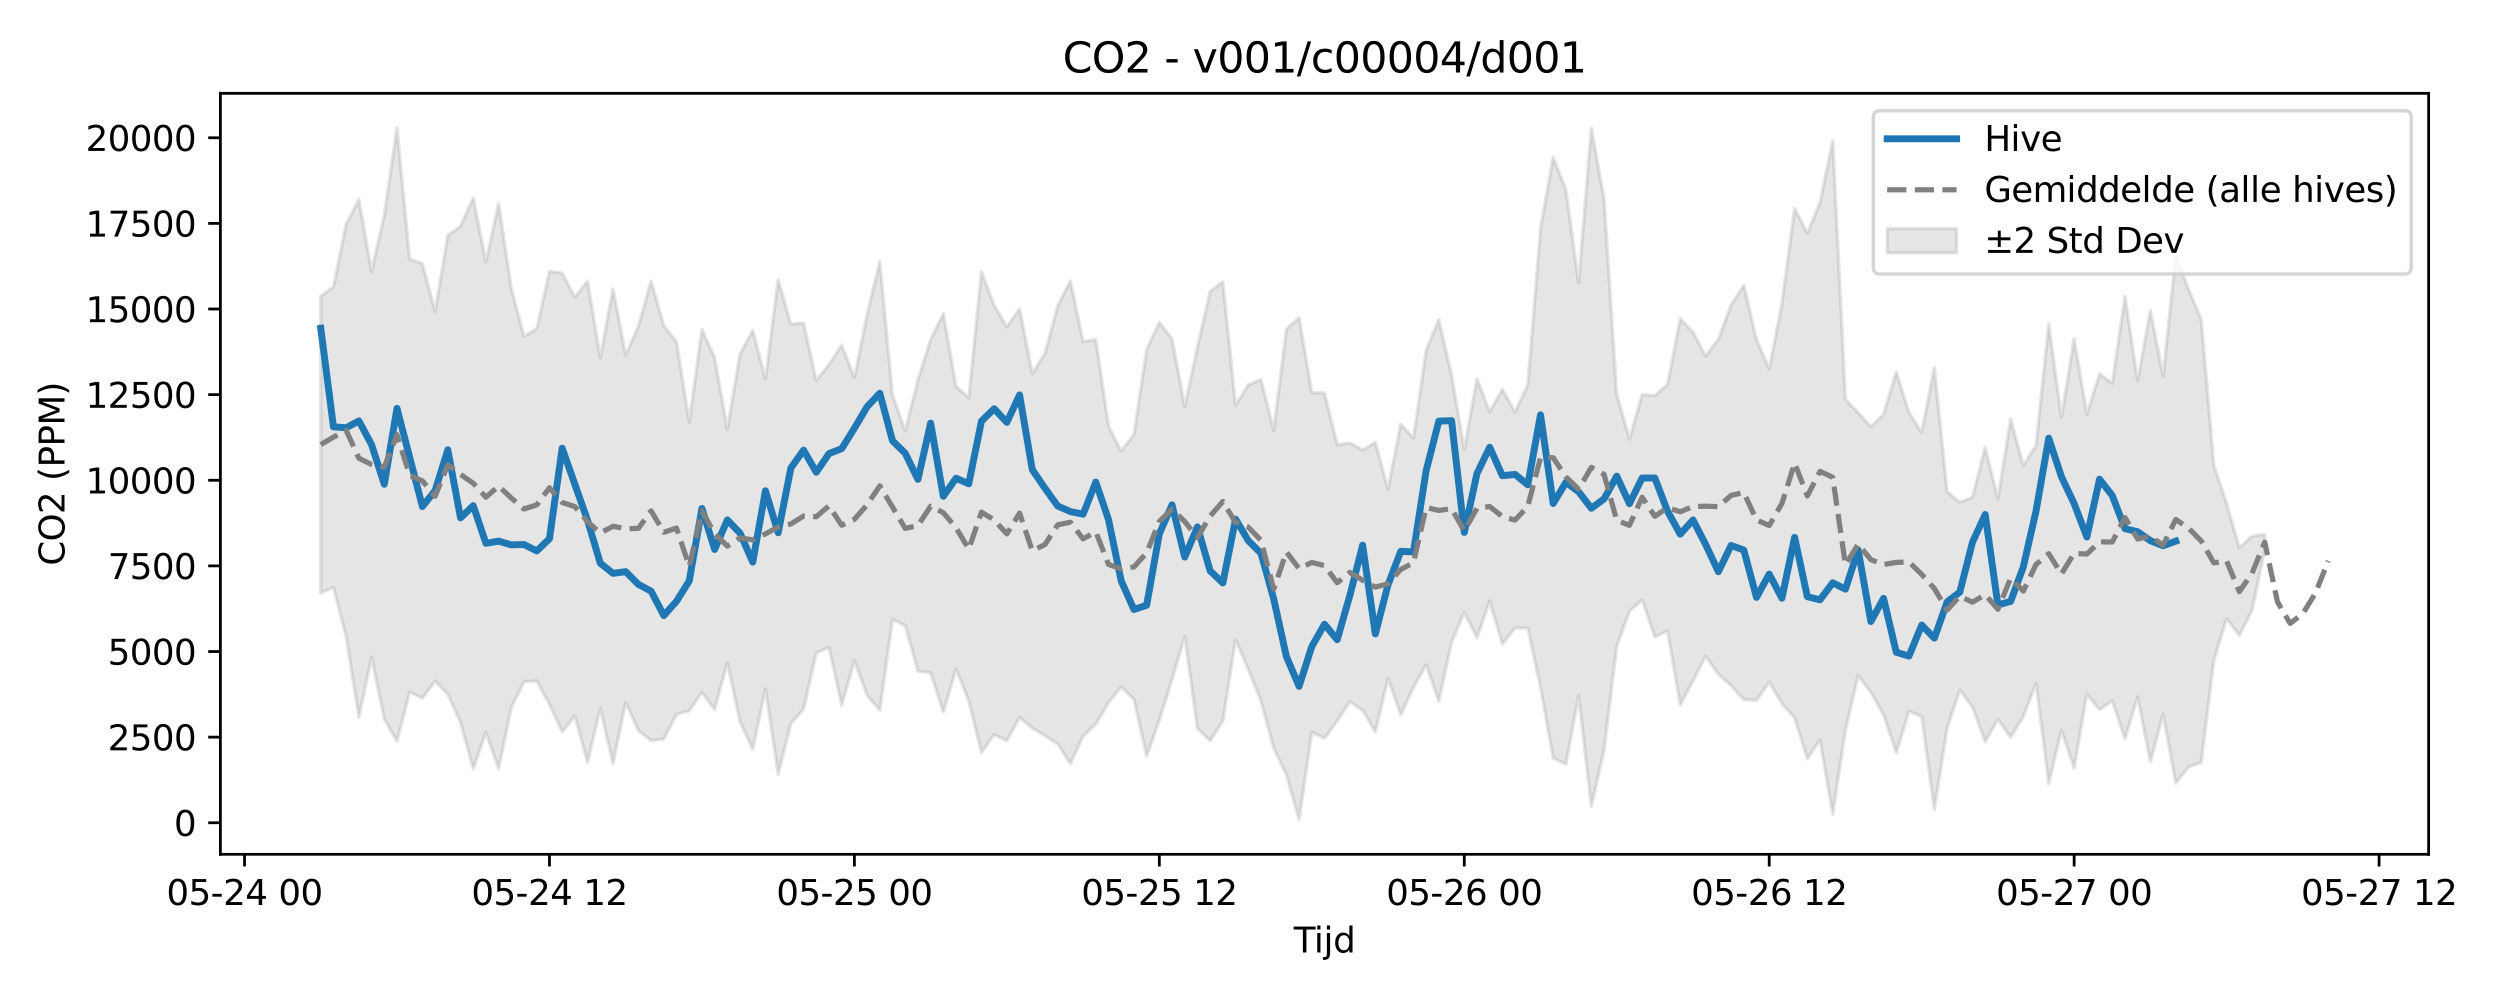 <?xml version="1.0" encoding="utf-8" standalone="no"?>
<!DOCTYPE svg PUBLIC "-//W3C//DTD SVG 1.1//EN"
  "http://www.w3.org/Graphics/SVG/1.1/DTD/svg11.dtd">
<svg xmlns:xlink="http://www.w3.org/1999/xlink" width="720pt" height="288pt" viewBox="0 0 720 288" xmlns="http://www.w3.org/2000/svg" version="1.1">
 <defs>
  <style type="text/css">*{stroke-linejoin: round; stroke-linecap: butt}</style>
 </defs>
 <g id="figure_1">
  <g id="patch_1">
   <path d="M 0 288 
L 720 288 
L 720 0 
L 0 0 
z
" style="fill: #ffffff"/>
  </g>
  <g id="axes_1">
   <g id="patch_2">
    <path d="M 63.47 246.04 
L 699.446 246.04 
L 699.446 26.88 
L 63.47 26.88 
z
" style="fill: #ffffff"/>
   </g>
   <g id="FillBetweenPolyCollection_1">
    <defs>
     <path id="m426be06089" d="M 92.378 -202.707 
L 92.378 -117.203 
L 96.037 -118.844 
L 99.696 -104.632 
L 103.356 -81.47 
L 107.015 -98.709 
L 110.674 -80.868 
L 114.333 -74.483 
L 117.993 -88.688 
L 121.652 -86.926 
L 125.311 -91.835 
L 128.97 -88.048 
L 132.63 -79.873 
L 136.289 -66.584 
L 139.948 -77.017 
L 143.607 -66.554 
L 147.267 -84.223 
L 150.926 -91.668 
L 154.585 -91.885 
L 158.244 -85.156 
L 161.904 -77.208 
L 165.563 -81.834 
L 169.222 -68.409 
L 172.881 -83.975 
L 176.541 -68.055 
L 180.2 -85.678 
L 183.859 -77.599 
L 187.518 -74.696 
L 191.178 -75.196 
L 194.837 -82.256 
L 198.496 -83.285 
L 202.155 -88.579 
L 205.815 -83.698 
L 209.474 -97.039 
L 213.133 -80.135 
L 216.792 -72.179 
L 220.451 -89.612 
L 224.111 -64.967 
L 227.77 -79.573 
L 231.429 -83.761 
L 235.088 -99.958 
L 238.748 -101.559 
L 242.407 -84.875 
L 246.066 -97.67 
L 249.725 -87.749 
L 253.385 -83.462 
L 257.044 -109.614 
L 260.703 -107.799 
L 264.362 -94.689 
L 268.022 -94.219 
L 271.681 -82.955 
L 275.34 -95.324 
L 278.999 -86.177 
L 282.659 -71.295 
L 286.318 -76.432 
L 289.977 -74.618 
L 293.636 -81.38 
L 297.296 -78.306 
L 300.955 -76.132 
L 304.614 -73.772 
L 308.273 -68.049 
L 311.933 -75.989 
L 315.592 -79.456 
L 319.251 -85.633 
L 322.91 -90.166 
L 326.57 -86.587 
L 330.229 -70.207 
L 333.888 -80.501 
L 337.547 -92.33 
L 341.206 -104.664 
L 344.866 -78.167 
L 348.525 -74.648 
L 352.184 -80.297 
L 355.843 -103.721 
L 359.503 -95.255 
L 363.162 -86.083 
L 366.821 -72.584 
L 370.48 -64.859 
L 374.14 -51.922 
L 377.799 -77.097 
L 381.458 -75.366 
L 385.117 -80.36 
L 388.777 -85.908 
L 392.436 -83.406 
L 396.095 -77.231 
L 399.754 -92.604 
L 403.414 -82.14 
L 407.073 -90.002 
L 410.732 -96.534 
L 414.391 -86.047 
L 418.051 -102.984 
L 421.71 -111.61 
L 425.369 -104.3 
L 429.028 -114.873 
L 432.688 -102.514 
L 436.347 -107.142 
L 440.006 -107.098 
L 443.665 -90.112 
L 447.325 -69.642 
L 450.984 -67.935 
L 454.643 -87.608 
L 458.302 -55.671 
L 461.961 -71.933 
L 465.621 -101.876 
L 469.28 -111.927 
L 472.939 -115.214 
L 476.598 -104.552 
L 480.258 -106.283 
L 483.917 -84.923 
L 487.576 -91.907 
L 491.235 -99.016 
L 494.895 -93.833 
L 498.554 -90.488 
L 502.213 -86.476 
L 505.872 -86.286 
L 509.532 -91.535 
L 513.191 -85.378 
L 516.85 -81.263 
L 520.509 -69.5 
L 524.169 -74.778 
L 527.828 -53.511 
L 531.487 -77.656 
L 535.146 -93.439 
L 538.806 -88.604 
L 542.465 -82.175 
L 546.124 -71.189 
L 549.783 -83.077 
L 553.443 -81.735 
L 557.102 -54.832 
L 560.761 -78.195 
L 564.42 -89.233 
L 568.079 -84.377 
L 571.739 -74.368 
L 575.398 -80.792 
L 579.057 -75.669 
L 582.716 -81.596 
L 586.376 -91.15 
L 590.035 -62.336 
L 593.694 -77.669 
L 597.353 -66.801 
L 601.013 -88.084 
L 604.672 -83.635 
L 608.331 -86.169 
L 611.99 -75.254 
L 615.65 -87.202 
L 619.309 -68.606 
L 622.968 -82.283 
L 626.627 -62.443 
L 630.287 -67.082 
L 633.946 -68.4 
L 637.605 -97.893 
L 641.264 -109.836 
L 644.924 -105.012 
L 648.583 -112.162 
L 652.242 -129.628 
L 652.242 -134.106 
L 652.242 -134.106 
L 648.583 -133.625 
L 644.924 -130.205 
L 641.264 -143.073 
L 637.605 -153.89 
L 633.946 -195.998 
L 630.287 -204.729 
L 626.627 -214.359 
L 622.968 -179.648 
L 619.309 -198.599 
L 615.65 -178.322 
L 611.99 -202.623 
L 608.331 -177.62 
L 604.672 -180.271 
L 601.013 -168.751 
L 597.353 -190.503 
L 593.694 -167.735 
L 590.035 -194.744 
L 586.376 -159.697 
L 582.716 -153.951 
L 579.057 -167.301 
L 575.398 -144.284 
L 571.739 -159.112 
L 568.079 -144.776 
L 564.42 -143.355 
L 560.761 -146.414 
L 557.102 -182.142 
L 553.443 -163.452 
L 549.783 -169.24 
L 546.124 -180.878 
L 542.465 -168.663 
L 538.806 -165.044 
L 535.146 -169.119 
L 531.487 -172.966 
L 527.828 -247.548 
L 524.169 -229.712 
L 520.509 -220.842 
L 516.85 -228.011 
L 513.191 -200.615 
L 509.532 -181.762 
L 505.872 -190.219 
L 502.213 -205.818 
L 498.554 -200.184 
L 494.895 -190.336 
L 491.235 -185.408 
L 487.576 -192.312 
L 483.917 -196.287 
L 480.258 -177.297 
L 476.598 -174.051 
L 472.939 -174.362 
L 469.28 -161.497 
L 465.621 -174.369 
L 461.961 -230.818 
L 458.302 -251.14 
L 454.643 -206.629 
L 450.984 -233.35 
L 447.325 -242.717 
L 443.665 -222.279 
L 440.006 -177.227 
L 436.347 -169.28 
L 432.688 -175.895 
L 429.028 -169.378 
L 425.369 -178.913 
L 421.71 -158.558 
L 418.051 -180.007 
L 414.391 -195.959 
L 410.732 -187.149 
L 407.073 -161.834 
L 403.414 -165.885 
L 399.754 -147.168 
L 396.095 -160.59 
L 392.436 -158.386 
L 388.777 -160.411 
L 385.117 -159.997 
L 381.458 -174.837 
L 377.799 -174.942 
L 374.14 -196.527 
L 370.48 -193.215 
L 366.821 -164.089 
L 363.162 -178.683 
L 359.503 -177.135 
L 355.843 -171.31 
L 352.184 -206.825 
L 348.525 -204.11 
L 344.866 -188.114 
L 341.206 -170.929 
L 337.547 -190.38 
L 333.888 -195.164 
L 330.229 -187.358 
L 326.57 -162.844 
L 322.91 -158.092 
L 319.251 -165.302 
L 315.592 -190.195 
L 311.933 -189.63 
L 308.273 -207.14 
L 304.614 -199.919 
L 300.955 -186.246 
L 297.296 -180.434 
L 293.636 -199.071 
L 289.977 -193.839 
L 286.318 -200.066 
L 282.659 -209.71 
L 278.999 -173.513 
L 275.34 -176.696 
L 271.681 -197.715 
L 268.022 -190.196 
L 264.362 -178.57 
L 260.703 -163.876 
L 257.044 -174.255 
L 253.385 -212.693 
L 249.725 -197.456 
L 246.066 -179.241 
L 242.407 -188.573 
L 238.748 -183.051 
L 235.088 -178.422 
L 231.429 -195.012 
L 227.77 -194.614 
L 224.111 -207.484 
L 220.451 -178.874 
L 216.792 -192.855 
L 213.133 -186.035 
L 209.474 -164.403 
L 205.815 -184.998 
L 202.155 -193.091 
L 198.496 -166.489 
L 194.837 -189.564 
L 191.178 -194.224 
L 187.518 -207.027 
L 183.859 -194.081 
L 180.2 -185.737 
L 176.541 -204.829 
L 172.881 -184.995 
L 169.222 -207.079 
L 165.563 -202.386 
L 161.904 -209.36 
L 158.244 -209.907 
L 154.585 -193.303 
L 150.926 -191.15 
L 147.267 -204.883 
L 143.607 -229.477 
L 139.948 -212.587 
L 136.289 -231.077 
L 132.63 -222.846 
L 128.97 -220.204 
L 125.311 -198.287 
L 121.652 -212.097 
L 117.993 -213.397 
L 114.333 -251.158 
L 110.674 -226.074 
L 107.015 -209.766 
L 103.356 -230.578 
L 99.696 -223.484 
L 96.037 -205.362 
L 92.378 -202.707 
z
" style="stroke: #808080; stroke-opacity: 0.2"/>
    </defs>
    <g clip-path="url(#p05bbb3beba)">
     <use xlink:href="#m426be06089" x="0" y="288" style="fill: #808080; fill-opacity: 0.2; stroke: #808080; stroke-opacity: 0.2"/>
    </g>
   </g>
   <g id="matplotlib.axis_1">
    <g id="xtick_1">
     <g id="line2d_1">
      <defs>
       <path id="m075b9762f3" d="M 0 0 
L 0 3.5 
" style="stroke: #000000; stroke-width: 0.8"/>
      </defs>
      <g>
       <use xlink:href="#m075b9762f3" x="70.423" y="246.04" style="stroke: #000000; stroke-width: 0.8"/>
      </g>
     </g>
     <g id="text_1">
      <!-- 05-24 00 -->
      <g transform="translate(47.942 260.638) scale(0.1 -0.1)">
       <defs>
        <path id="DejaVuSans-30" d="M 2034 4250 
Q 1547 4250 1301 3770 
Q 1056 3291 1056 2328 
Q 1056 1369 1301 889 
Q 1547 409 2034 409 
Q 2525 409 2770 889 
Q 3016 1369 3016 2328 
Q 3016 3291 2770 3770 
Q 2525 4250 2034 4250 
z
M 2034 4750 
Q 2819 4750 3233 4129 
Q 3647 3509 3647 2328 
Q 3647 1150 3233 529 
Q 2819 -91 2034 -91 
Q 1250 -91 836 529 
Q 422 1150 422 2328 
Q 422 3509 836 4129 
Q 1250 4750 2034 4750 
z
" transform="scale(0.016)"/>
        <path id="DejaVuSans-35" d="M 691 4666 
L 3169 4666 
L 3169 4134 
L 1269 4134 
L 1269 2991 
Q 1406 3038 1543 3061 
Q 1681 3084 1819 3084 
Q 2600 3084 3056 2656 
Q 3513 2228 3513 1497 
Q 3513 744 3044 326 
Q 2575 -91 1722 -91 
Q 1428 -91 1123 -41 
Q 819 9 494 109 
L 494 744 
Q 775 591 1075 516 
Q 1375 441 1709 441 
Q 2250 441 2565 725 
Q 2881 1009 2881 1497 
Q 2881 1984 2565 2268 
Q 2250 2553 1709 2553 
Q 1456 2553 1204 2497 
Q 953 2441 691 2322 
L 691 4666 
z
" transform="scale(0.016)"/>
        <path id="DejaVuSans-2d" d="M 313 2009 
L 1997 2009 
L 1997 1497 
L 313 1497 
L 313 2009 
z
" transform="scale(0.016)"/>
        <path id="DejaVuSans-32" d="M 1228 531 
L 3431 531 
L 3431 0 
L 469 0 
L 469 531 
Q 828 903 1448 1529 
Q 2069 2156 2228 2338 
Q 2531 2678 2651 2914 
Q 2772 3150 2772 3378 
Q 2772 3750 2511 3984 
Q 2250 4219 1831 4219 
Q 1534 4219 1204 4116 
Q 875 4013 500 3803 
L 500 4441 
Q 881 4594 1212 4672 
Q 1544 4750 1819 4750 
Q 2544 4750 2975 4387 
Q 3406 4025 3406 3419 
Q 3406 3131 3298 2873 
Q 3191 2616 2906 2266 
Q 2828 2175 2409 1742 
Q 1991 1309 1228 531 
z
" transform="scale(0.016)"/>
        <path id="DejaVuSans-34" d="M 2419 4116 
L 825 1625 
L 2419 1625 
L 2419 4116 
z
M 2253 4666 
L 3047 4666 
L 3047 1625 
L 3713 1625 
L 3713 1100 
L 3047 1100 
L 3047 0 
L 2419 0 
L 2419 1100 
L 313 1100 
L 313 1709 
L 2253 4666 
z
" transform="scale(0.016)"/>
        <path id="DejaVuSans-20" transform="scale(0.016)"/>
       </defs>
       <use xlink:href="#DejaVuSans-30"/>
       <use xlink:href="#DejaVuSans-35" transform="translate(63.623 0)"/>
       <use xlink:href="#DejaVuSans-2d" transform="translate(127.246 0)"/>
       <use xlink:href="#DejaVuSans-32" transform="translate(163.33 0)"/>
       <use xlink:href="#DejaVuSans-34" transform="translate(226.953 0)"/>
       <use xlink:href="#DejaVuSans-20" transform="translate(290.576 0)"/>
       <use xlink:href="#DejaVuSans-30" transform="translate(322.363 0)"/>
       <use xlink:href="#DejaVuSans-30" transform="translate(385.986 0)"/>
      </g>
     </g>
    </g>
    <g id="xtick_2">
     <g id="line2d_2">
      <g>
       <use xlink:href="#m075b9762f3" x="158.244" y="246.04" style="stroke: #000000; stroke-width: 0.8"/>
      </g>
     </g>
     <g id="text_2">
      <!-- 05-24 12 -->
      <g transform="translate(135.764 260.638) scale(0.1 -0.1)">
       <defs>
        <path id="DejaVuSans-31" d="M 794 531 
L 1825 531 
L 1825 4091 
L 703 3866 
L 703 4441 
L 1819 4666 
L 2450 4666 
L 2450 531 
L 3481 531 
L 3481 0 
L 794 0 
L 794 531 
z
" transform="scale(0.016)"/>
       </defs>
       <use xlink:href="#DejaVuSans-30"/>
       <use xlink:href="#DejaVuSans-35" transform="translate(63.623 0)"/>
       <use xlink:href="#DejaVuSans-2d" transform="translate(127.246 0)"/>
       <use xlink:href="#DejaVuSans-32" transform="translate(163.33 0)"/>
       <use xlink:href="#DejaVuSans-34" transform="translate(226.953 0)"/>
       <use xlink:href="#DejaVuSans-20" transform="translate(290.576 0)"/>
       <use xlink:href="#DejaVuSans-31" transform="translate(322.363 0)"/>
       <use xlink:href="#DejaVuSans-32" transform="translate(385.986 0)"/>
      </g>
     </g>
    </g>
    <g id="xtick_3">
     <g id="line2d_3">
      <g>
       <use xlink:href="#m075b9762f3" x="246.066" y="246.04" style="stroke: #000000; stroke-width: 0.8"/>
      </g>
     </g>
     <g id="text_3">
      <!-- 05-25 00 -->
      <g transform="translate(223.586 260.638) scale(0.1 -0.1)">
       <use xlink:href="#DejaVuSans-30"/>
       <use xlink:href="#DejaVuSans-35" transform="translate(63.623 0)"/>
       <use xlink:href="#DejaVuSans-2d" transform="translate(127.246 0)"/>
       <use xlink:href="#DejaVuSans-32" transform="translate(163.33 0)"/>
       <use xlink:href="#DejaVuSans-35" transform="translate(226.953 0)"/>
       <use xlink:href="#DejaVuSans-20" transform="translate(290.576 0)"/>
       <use xlink:href="#DejaVuSans-30" transform="translate(322.363 0)"/>
       <use xlink:href="#DejaVuSans-30" transform="translate(385.986 0)"/>
      </g>
     </g>
    </g>
    <g id="xtick_4">
     <g id="line2d_4">
      <g>
       <use xlink:href="#m075b9762f3" x="333.888" y="246.04" style="stroke: #000000; stroke-width: 0.8"/>
      </g>
     </g>
     <g id="text_4">
      <!-- 05-25 12 -->
      <g transform="translate(311.408 260.638) scale(0.1 -0.1)">
       <use xlink:href="#DejaVuSans-30"/>
       <use xlink:href="#DejaVuSans-35" transform="translate(63.623 0)"/>
       <use xlink:href="#DejaVuSans-2d" transform="translate(127.246 0)"/>
       <use xlink:href="#DejaVuSans-32" transform="translate(163.33 0)"/>
       <use xlink:href="#DejaVuSans-35" transform="translate(226.953 0)"/>
       <use xlink:href="#DejaVuSans-20" transform="translate(290.576 0)"/>
       <use xlink:href="#DejaVuSans-31" transform="translate(322.363 0)"/>
       <use xlink:href="#DejaVuSans-32" transform="translate(385.986 0)"/>
      </g>
     </g>
    </g>
    <g id="xtick_5">
     <g id="line2d_5">
      <g>
       <use xlink:href="#m075b9762f3" x="421.71" y="246.04" style="stroke: #000000; stroke-width: 0.8"/>
      </g>
     </g>
     <g id="text_5">
      <!-- 05-26 00 -->
      <g transform="translate(399.229 260.638) scale(0.1 -0.1)">
       <defs>
        <path id="DejaVuSans-36" d="M 2113 2584 
Q 1688 2584 1439 2293 
Q 1191 2003 1191 1497 
Q 1191 994 1439 701 
Q 1688 409 2113 409 
Q 2538 409 2786 701 
Q 3034 994 3034 1497 
Q 3034 2003 2786 2293 
Q 2538 2584 2113 2584 
z
M 3366 4563 
L 3366 3988 
Q 3128 4100 2886 4159 
Q 2644 4219 2406 4219 
Q 1781 4219 1451 3797 
Q 1122 3375 1075 2522 
Q 1259 2794 1537 2939 
Q 1816 3084 2150 3084 
Q 2853 3084 3261 2657 
Q 3669 2231 3669 1497 
Q 3669 778 3244 343 
Q 2819 -91 2113 -91 
Q 1303 -91 875 529 
Q 447 1150 447 2328 
Q 447 3434 972 4092 
Q 1497 4750 2381 4750 
Q 2619 4750 2861 4703 
Q 3103 4656 3366 4563 
z
" transform="scale(0.016)"/>
       </defs>
       <use xlink:href="#DejaVuSans-30"/>
       <use xlink:href="#DejaVuSans-35" transform="translate(63.623 0)"/>
       <use xlink:href="#DejaVuSans-2d" transform="translate(127.246 0)"/>
       <use xlink:href="#DejaVuSans-32" transform="translate(163.33 0)"/>
       <use xlink:href="#DejaVuSans-36" transform="translate(226.953 0)"/>
       <use xlink:href="#DejaVuSans-20" transform="translate(290.576 0)"/>
       <use xlink:href="#DejaVuSans-30" transform="translate(322.363 0)"/>
       <use xlink:href="#DejaVuSans-30" transform="translate(385.986 0)"/>
      </g>
     </g>
    </g>
    <g id="xtick_6">
     <g id="line2d_6">
      <g>
       <use xlink:href="#m075b9762f3" x="509.532" y="246.04" style="stroke: #000000; stroke-width: 0.8"/>
      </g>
     </g>
     <g id="text_6">
      <!-- 05-26 12 -->
      <g transform="translate(487.051 260.638) scale(0.1 -0.1)">
       <use xlink:href="#DejaVuSans-30"/>
       <use xlink:href="#DejaVuSans-35" transform="translate(63.623 0)"/>
       <use xlink:href="#DejaVuSans-2d" transform="translate(127.246 0)"/>
       <use xlink:href="#DejaVuSans-32" transform="translate(163.33 0)"/>
       <use xlink:href="#DejaVuSans-36" transform="translate(226.953 0)"/>
       <use xlink:href="#DejaVuSans-20" transform="translate(290.576 0)"/>
       <use xlink:href="#DejaVuSans-31" transform="translate(322.363 0)"/>
       <use xlink:href="#DejaVuSans-32" transform="translate(385.986 0)"/>
      </g>
     </g>
    </g>
    <g id="xtick_7">
     <g id="line2d_7">
      <g>
       <use xlink:href="#m075b9762f3" x="597.353" y="246.04" style="stroke: #000000; stroke-width: 0.8"/>
      </g>
     </g>
     <g id="text_7">
      <!-- 05-27 00 -->
      <g transform="translate(574.873 260.638) scale(0.1 -0.1)">
       <defs>
        <path id="DejaVuSans-37" d="M 525 4666 
L 3525 4666 
L 3525 4397 
L 1831 0 
L 1172 0 
L 2766 4134 
L 525 4134 
L 525 4666 
z
" transform="scale(0.016)"/>
       </defs>
       <use xlink:href="#DejaVuSans-30"/>
       <use xlink:href="#DejaVuSans-35" transform="translate(63.623 0)"/>
       <use xlink:href="#DejaVuSans-2d" transform="translate(127.246 0)"/>
       <use xlink:href="#DejaVuSans-32" transform="translate(163.33 0)"/>
       <use xlink:href="#DejaVuSans-37" transform="translate(226.953 0)"/>
       <use xlink:href="#DejaVuSans-20" transform="translate(290.576 0)"/>
       <use xlink:href="#DejaVuSans-30" transform="translate(322.363 0)"/>
       <use xlink:href="#DejaVuSans-30" transform="translate(385.986 0)"/>
      </g>
     </g>
    </g>
    <g id="xtick_8">
     <g id="line2d_8">
      <g>
       <use xlink:href="#m075b9762f3" x="685.175" y="246.04" style="stroke: #000000; stroke-width: 0.8"/>
      </g>
     </g>
     <g id="text_8">
      <!-- 05-27 12 -->
      <g transform="translate(662.695 260.638) scale(0.1 -0.1)">
       <use xlink:href="#DejaVuSans-30"/>
       <use xlink:href="#DejaVuSans-35" transform="translate(63.623 0)"/>
       <use xlink:href="#DejaVuSans-2d" transform="translate(127.246 0)"/>
       <use xlink:href="#DejaVuSans-32" transform="translate(163.33 0)"/>
       <use xlink:href="#DejaVuSans-37" transform="translate(226.953 0)"/>
       <use xlink:href="#DejaVuSans-20" transform="translate(290.576 0)"/>
       <use xlink:href="#DejaVuSans-31" transform="translate(322.363 0)"/>
       <use xlink:href="#DejaVuSans-32" transform="translate(385.986 0)"/>
      </g>
     </g>
    </g>
    <g id="text_9">
     <!-- Tijd -->
     <g transform="translate(372.608 274.317) scale(0.1 -0.1)">
      <defs>
       <path id="DejaVuSans-54" d="M -19 4666 
L 3928 4666 
L 3928 4134 
L 2272 4134 
L 2272 0 
L 1638 0 
L 1638 4134 
L -19 4134 
L -19 4666 
z
" transform="scale(0.016)"/>
       <path id="DejaVuSans-69" d="M 603 3500 
L 1178 3500 
L 1178 0 
L 603 0 
L 603 3500 
z
M 603 4863 
L 1178 4863 
L 1178 4134 
L 603 4134 
L 603 4863 
z
" transform="scale(0.016)"/>
       <path id="DejaVuSans-6a" d="M 603 3500 
L 1178 3500 
L 1178 -63 
Q 1178 -731 923 -1031 
Q 669 -1331 103 -1331 
L -116 -1331 
L -116 -844 
L 38 -844 
Q 366 -844 484 -692 
Q 603 -541 603 -63 
L 603 3500 
z
M 603 4863 
L 1178 4863 
L 1178 4134 
L 603 4134 
L 603 4863 
z
" transform="scale(0.016)"/>
       <path id="DejaVuSans-64" d="M 2906 2969 
L 2906 4863 
L 3481 4863 
L 3481 0 
L 2906 0 
L 2906 525 
Q 2725 213 2448 61 
Q 2172 -91 1784 -91 
Q 1150 -91 751 415 
Q 353 922 353 1747 
Q 353 2572 751 3078 
Q 1150 3584 1784 3584 
Q 2172 3584 2448 3432 
Q 2725 3281 2906 2969 
z
M 947 1747 
Q 947 1113 1208 752 
Q 1469 391 1925 391 
Q 2381 391 2643 752 
Q 2906 1113 2906 1747 
Q 2906 2381 2643 2742 
Q 2381 3103 1925 3103 
Q 1469 3103 1208 2742 
Q 947 2381 947 1747 
z
" transform="scale(0.016)"/>
      </defs>
      <use xlink:href="#DejaVuSans-54"/>
      <use xlink:href="#DejaVuSans-69" transform="translate(57.959 0)"/>
      <use xlink:href="#DejaVuSans-6a" transform="translate(85.742 0)"/>
      <use xlink:href="#DejaVuSans-64" transform="translate(113.525 0)"/>
     </g>
    </g>
   </g>
   <g id="matplotlib.axis_2">
    <g id="ytick_1">
     <g id="line2d_9">
      <defs>
       <path id="mf28d70bf96" d="M 0 0 
L -3.5 0 
" style="stroke: #000000; stroke-width: 0.8"/>
      </defs>
      <g>
       <use xlink:href="#mf28d70bf96" x="63.47" y="236.954" style="stroke: #000000; stroke-width: 0.8"/>
      </g>
     </g>
     <g id="text_10">
      <!-- 0 -->
      <g transform="translate(50.108 240.753) scale(0.1 -0.1)">
       <use xlink:href="#DejaVuSans-30"/>
      </g>
     </g>
    </g>
    <g id="ytick_2">
     <g id="line2d_10">
      <g>
       <use xlink:href="#mf28d70bf96" x="63.47" y="212.294" style="stroke: #000000; stroke-width: 0.8"/>
      </g>
     </g>
     <g id="text_11">
      <!-- 2500 -->
      <g transform="translate(31.02 216.094) scale(0.1 -0.1)">
       <use xlink:href="#DejaVuSans-32"/>
       <use xlink:href="#DejaVuSans-35" transform="translate(63.623 0)"/>
       <use xlink:href="#DejaVuSans-30" transform="translate(127.246 0)"/>
       <use xlink:href="#DejaVuSans-30" transform="translate(190.869 0)"/>
      </g>
     </g>
    </g>
    <g id="ytick_3">
     <g id="line2d_11">
      <g>
       <use xlink:href="#mf28d70bf96" x="63.47" y="187.635" style="stroke: #000000; stroke-width: 0.8"/>
      </g>
     </g>
     <g id="text_12">
      <!-- 5000 -->
      <g transform="translate(31.02 191.434) scale(0.1 -0.1)">
       <use xlink:href="#DejaVuSans-35"/>
       <use xlink:href="#DejaVuSans-30" transform="translate(63.623 0)"/>
       <use xlink:href="#DejaVuSans-30" transform="translate(127.246 0)"/>
       <use xlink:href="#DejaVuSans-30" transform="translate(190.869 0)"/>
      </g>
     </g>
    </g>
    <g id="ytick_4">
     <g id="line2d_12">
      <g>
       <use xlink:href="#mf28d70bf96" x="63.47" y="162.976" style="stroke: #000000; stroke-width: 0.8"/>
      </g>
     </g>
     <g id="text_13">
      <!-- 7500 -->
      <g transform="translate(31.02 166.775) scale(0.1 -0.1)">
       <use xlink:href="#DejaVuSans-37"/>
       <use xlink:href="#DejaVuSans-35" transform="translate(63.623 0)"/>
       <use xlink:href="#DejaVuSans-30" transform="translate(127.246 0)"/>
       <use xlink:href="#DejaVuSans-30" transform="translate(190.869 0)"/>
      </g>
     </g>
    </g>
    <g id="ytick_5">
     <g id="line2d_13">
      <g>
       <use xlink:href="#mf28d70bf96" x="63.47" y="138.316" style="stroke: #000000; stroke-width: 0.8"/>
      </g>
     </g>
     <g id="text_14">
      <!-- 10000 -->
      <g transform="translate(24.657 142.116) scale(0.1 -0.1)">
       <use xlink:href="#DejaVuSans-31"/>
       <use xlink:href="#DejaVuSans-30" transform="translate(63.623 0)"/>
       <use xlink:href="#DejaVuSans-30" transform="translate(127.246 0)"/>
       <use xlink:href="#DejaVuSans-30" transform="translate(190.869 0)"/>
       <use xlink:href="#DejaVuSans-30" transform="translate(254.492 0)"/>
      </g>
     </g>
    </g>
    <g id="ytick_6">
     <g id="line2d_14">
      <g>
       <use xlink:href="#mf28d70bf96" x="63.47" y="113.657" style="stroke: #000000; stroke-width: 0.8"/>
      </g>
     </g>
     <g id="text_15">
      <!-- 12500 -->
      <g transform="translate(24.657 117.456) scale(0.1 -0.1)">
       <use xlink:href="#DejaVuSans-31"/>
       <use xlink:href="#DejaVuSans-32" transform="translate(63.623 0)"/>
       <use xlink:href="#DejaVuSans-35" transform="translate(127.246 0)"/>
       <use xlink:href="#DejaVuSans-30" transform="translate(190.869 0)"/>
       <use xlink:href="#DejaVuSans-30" transform="translate(254.492 0)"/>
      </g>
     </g>
    </g>
    <g id="ytick_7">
     <g id="line2d_15">
      <g>
       <use xlink:href="#mf28d70bf96" x="63.47" y="88.998" style="stroke: #000000; stroke-width: 0.8"/>
      </g>
     </g>
     <g id="text_16">
      <!-- 15000 -->
      <g transform="translate(24.657 92.797) scale(0.1 -0.1)">
       <use xlink:href="#DejaVuSans-31"/>
       <use xlink:href="#DejaVuSans-35" transform="translate(63.623 0)"/>
       <use xlink:href="#DejaVuSans-30" transform="translate(127.246 0)"/>
       <use xlink:href="#DejaVuSans-30" transform="translate(190.869 0)"/>
       <use xlink:href="#DejaVuSans-30" transform="translate(254.492 0)"/>
      </g>
     </g>
    </g>
    <g id="ytick_8">
     <g id="line2d_16">
      <g>
       <use xlink:href="#mf28d70bf96" x="63.47" y="64.338" style="stroke: #000000; stroke-width: 0.8"/>
      </g>
     </g>
     <g id="text_17">
      <!-- 17500 -->
      <g transform="translate(24.657 68.138) scale(0.1 -0.1)">
       <use xlink:href="#DejaVuSans-31"/>
       <use xlink:href="#DejaVuSans-37" transform="translate(63.623 0)"/>
       <use xlink:href="#DejaVuSans-35" transform="translate(127.246 0)"/>
       <use xlink:href="#DejaVuSans-30" transform="translate(190.869 0)"/>
       <use xlink:href="#DejaVuSans-30" transform="translate(254.492 0)"/>
      </g>
     </g>
    </g>
    <g id="ytick_9">
     <g id="line2d_17">
      <g>
       <use xlink:href="#mf28d70bf96" x="63.47" y="39.679" style="stroke: #000000; stroke-width: 0.8"/>
      </g>
     </g>
     <g id="text_18">
      <!-- 20000 -->
      <g transform="translate(24.657 43.478) scale(0.1 -0.1)">
       <use xlink:href="#DejaVuSans-32"/>
       <use xlink:href="#DejaVuSans-30" transform="translate(63.623 0)"/>
       <use xlink:href="#DejaVuSans-30" transform="translate(127.246 0)"/>
       <use xlink:href="#DejaVuSans-30" transform="translate(190.869 0)"/>
       <use xlink:href="#DejaVuSans-30" transform="translate(254.492 0)"/>
      </g>
     </g>
    </g>
    <g id="text_19">
     <!-- CO2 (PPM) -->
     <g transform="translate(18.578 162.903) rotate(-90) scale(0.1 -0.1)">
      <defs>
       <path id="DejaVuSans-43" d="M 4122 4306 
L 4122 3641 
Q 3803 3938 3442 4084 
Q 3081 4231 2675 4231 
Q 1875 4231 1450 3742 
Q 1025 3253 1025 2328 
Q 1025 1406 1450 917 
Q 1875 428 2675 428 
Q 3081 428 3442 575 
Q 3803 722 4122 1019 
L 4122 359 
Q 3791 134 3420 21 
Q 3050 -91 2638 -91 
Q 1578 -91 968 557 
Q 359 1206 359 2328 
Q 359 3453 968 4101 
Q 1578 4750 2638 4750 
Q 3056 4750 3426 4639 
Q 3797 4528 4122 4306 
z
" transform="scale(0.016)"/>
       <path id="DejaVuSans-4f" d="M 2522 4238 
Q 1834 4238 1429 3725 
Q 1025 3213 1025 2328 
Q 1025 1447 1429 934 
Q 1834 422 2522 422 
Q 3209 422 3611 934 
Q 4013 1447 4013 2328 
Q 4013 3213 3611 3725 
Q 3209 4238 2522 4238 
z
M 2522 4750 
Q 3503 4750 4090 4092 
Q 4678 3434 4678 2328 
Q 4678 1225 4090 567 
Q 3503 -91 2522 -91 
Q 1538 -91 948 565 
Q 359 1222 359 2328 
Q 359 3434 948 4092 
Q 1538 4750 2522 4750 
z
" transform="scale(0.016)"/>
       <path id="DejaVuSans-28" d="M 1984 4856 
Q 1566 4138 1362 3434 
Q 1159 2731 1159 2009 
Q 1159 1288 1364 580 
Q 1569 -128 1984 -844 
L 1484 -844 
Q 1016 -109 783 600 
Q 550 1309 550 2009 
Q 550 2706 781 3412 
Q 1013 4119 1484 4856 
L 1984 4856 
z
" transform="scale(0.016)"/>
       <path id="DejaVuSans-50" d="M 1259 4147 
L 1259 2394 
L 2053 2394 
Q 2494 2394 2734 2622 
Q 2975 2850 2975 3272 
Q 2975 3691 2734 3919 
Q 2494 4147 2053 4147 
L 1259 4147 
z
M 628 4666 
L 2053 4666 
Q 2838 4666 3239 4311 
Q 3641 3956 3641 3272 
Q 3641 2581 3239 2228 
Q 2838 1875 2053 1875 
L 1259 1875 
L 1259 0 
L 628 0 
L 628 4666 
z
" transform="scale(0.016)"/>
       <path id="DejaVuSans-4d" d="M 628 4666 
L 1569 4666 
L 2759 1491 
L 3956 4666 
L 4897 4666 
L 4897 0 
L 4281 0 
L 4281 4097 
L 3078 897 
L 2444 897 
L 1241 4097 
L 1241 0 
L 628 0 
L 628 4666 
z
" transform="scale(0.016)"/>
       <path id="DejaVuSans-29" d="M 513 4856 
L 1013 4856 
Q 1481 4119 1714 3412 
Q 1947 2706 1947 2009 
Q 1947 1309 1714 600 
Q 1481 -109 1013 -844 
L 513 -844 
Q 928 -128 1133 580 
Q 1338 1288 1338 2009 
Q 1338 2731 1133 3434 
Q 928 4138 513 4856 
z
" transform="scale(0.016)"/>
      </defs>
      <use xlink:href="#DejaVuSans-43"/>
      <use xlink:href="#DejaVuSans-4f" transform="translate(69.824 0)"/>
      <use xlink:href="#DejaVuSans-32" transform="translate(148.535 0)"/>
      <use xlink:href="#DejaVuSans-20" transform="translate(212.158 0)"/>
      <use xlink:href="#DejaVuSans-28" transform="translate(243.945 0)"/>
      <use xlink:href="#DejaVuSans-50" transform="translate(282.959 0)"/>
      <use xlink:href="#DejaVuSans-50" transform="translate(343.262 0)"/>
      <use xlink:href="#DejaVuSans-4d" transform="translate(403.564 0)"/>
      <use xlink:href="#DejaVuSans-29" transform="translate(489.844 0)"/>
     </g>
    </g>
   </g>
   <g id="line2d_18">
    <path d="M 92.378 94.541 
L 96.037 122.929 
L 99.696 123.195 
L 103.356 121.229 
L 107.015 128.068 
L 110.674 139.471 
L 114.333 117.612 
L 121.652 145.882 
L 125.311 141.305 
L 128.97 129.557 
L 132.63 149.144 
L 136.289 145.635 
L 139.948 156.476 
L 143.607 155.851 
L 147.267 156.919 
L 150.926 156.818 
L 154.585 158.675 
L 158.244 155.164 
L 161.904 129.091 
L 169.222 149.89 
L 172.881 162.206 
L 176.541 165.113 
L 180.2 164.643 
L 183.859 168.302 
L 187.518 170.262 
L 191.178 177.285 
L 194.837 173.152 
L 198.496 167.316 
L 202.155 146.441 
L 205.815 158.238 
L 209.474 149.739 
L 213.133 153.546 
L 216.792 161.878 
L 220.451 141.351 
L 224.111 153.431 
L 227.77 134.802 
L 231.429 129.65 
L 235.088 136.008 
L 238.748 130.646 
L 242.407 129.209 
L 246.066 123.34 
L 249.725 117.139 
L 253.385 113.263 
L 257.044 126.953 
L 260.703 130.531 
L 264.362 138.05 
L 268.022 121.864 
L 271.681 142.923 
L 275.34 137.731 
L 278.999 139.332 
L 282.659 121.295 
L 286.318 117.721 
L 289.977 121.637 
L 293.636 113.749 
L 297.296 135.255 
L 300.955 140.625 
L 304.614 145.724 
L 308.273 147.338 
L 311.933 148.091 
L 315.592 138.843 
L 319.251 149.653 
L 322.91 167.319 
L 326.57 175.532 
L 330.229 174.319 
L 333.888 153.733 
L 337.547 145.405 
L 341.206 160.434 
L 344.866 151.754 
L 348.525 164.419 
L 352.184 167.891 
L 355.843 149.509 
L 359.503 155.7 
L 363.162 159.353 
L 366.821 172.458 
L 370.48 189.095 
L 374.14 197.657 
L 377.799 186.179 
L 381.458 179.784 
L 385.117 184.229 
L 388.777 171.422 
L 392.436 157.005 
L 396.095 182.555 
L 399.754 168.401 
L 403.414 158.79 
L 407.073 158.961 
L 410.732 135.528 
L 414.391 121.288 
L 418.051 121.147 
L 421.71 153.342 
L 425.369 136.373 
L 429.028 128.814 
L 432.688 137.005 
L 436.347 136.63 
L 440.006 139.632 
L 443.665 119.487 
L 447.325 145.001 
L 450.984 138.915 
L 454.643 141.618 
L 458.302 146.388 
L 461.961 143.692 
L 465.621 137.143 
L 469.28 145.047 
L 472.939 137.665 
L 476.598 137.672 
L 480.258 147.246 
L 483.917 153.835 
L 487.576 149.739 
L 491.235 156.831 
L 494.895 164.656 
L 498.554 157.087 
L 502.213 158.429 
L 505.872 172.041 
L 509.532 165.34 
L 513.191 172.285 
L 516.85 154.764 
L 520.509 171.843 
L 524.169 172.751 
L 527.828 167.839 
L 531.487 169.686 
L 535.146 158.396 
L 538.806 178.991 
L 542.465 172.333 
L 546.124 187.852 
L 549.783 188.957 
L 553.443 180.033 
L 557.102 183.775 
L 560.761 173.352 
L 564.42 170.528 
L 568.079 156.137 
L 571.739 148.18 
L 575.398 174.237 
L 579.057 173.198 
L 582.716 163.259 
L 586.376 147.177 
L 590.035 126.214 
L 593.694 137.297 
L 597.353 145.037 
L 601.013 154.648 
L 604.672 138.001 
L 608.331 142.739 
L 611.99 152.264 
L 615.65 153.135 
L 619.309 155.719 
L 622.968 157.176 
L 626.627 155.854 
L 626.627 155.854 
" clip-path="url(#p05bbb3beba)" style="fill: none; stroke: #1f77b4; stroke-width: 2; stroke-linecap: square"/>
   </g>
   <g id="line2d_19">
    <path d="M 92.378 128.045 
L 96.037 125.897 
L 99.696 123.942 
L 103.356 131.976 
L 107.015 133.763 
L 110.674 134.529 
L 114.333 125.18 
L 117.993 136.957 
L 121.652 138.489 
L 125.311 142.939 
L 128.97 133.874 
L 132.63 136.641 
L 136.289 139.169 
L 139.948 143.198 
L 143.607 139.984 
L 147.267 143.447 
L 150.926 146.591 
L 154.585 145.406 
L 158.244 140.468 
L 161.904 144.716 
L 165.563 145.89 
L 169.222 150.256 
L 172.881 153.515 
L 176.541 151.558 
L 180.2 152.293 
L 183.859 152.16 
L 187.518 147.138 
L 191.178 153.29 
L 194.837 152.09 
L 198.496 163.113 
L 202.155 147.165 
L 205.815 153.652 
L 209.474 157.279 
L 213.133 154.915 
L 216.792 155.483 
L 220.451 153.757 
L 224.111 151.775 
L 227.77 150.906 
L 231.429 148.613 
L 235.088 148.81 
L 238.748 145.695 
L 242.407 151.276 
L 246.066 149.545 
L 249.725 145.397 
L 253.385 139.922 
L 260.703 152.163 
L 264.362 151.371 
L 268.022 145.792 
L 271.681 147.665 
L 275.34 151.99 
L 278.999 158.155 
L 282.659 147.497 
L 286.318 149.751 
L 289.977 153.772 
L 293.636 147.775 
L 297.296 158.63 
L 300.955 156.811 
L 304.614 151.154 
L 308.273 150.405 
L 311.933 155.19 
L 315.592 153.174 
L 319.251 162.533 
L 322.91 163.871 
L 326.57 163.284 
L 330.229 159.218 
L 333.888 150.168 
L 337.547 146.645 
L 341.206 150.204 
L 344.866 154.86 
L 348.525 148.621 
L 352.184 144.439 
L 355.843 150.484 
L 359.503 151.805 
L 363.162 155.617 
L 366.821 169.663 
L 370.48 158.963 
L 374.14 163.776 
L 377.799 161.981 
L 381.458 162.898 
L 385.117 167.822 
L 388.777 164.84 
L 392.436 167.104 
L 396.095 169.09 
L 399.754 168.114 
L 403.414 163.987 
L 407.073 162.082 
L 410.732 146.158 
L 414.391 146.997 
L 418.051 146.504 
L 421.71 152.916 
L 425.369 146.394 
L 429.028 145.874 
L 432.688 148.796 
L 436.347 149.789 
L 440.006 145.838 
L 443.665 131.804 
L 447.325 131.821 
L 450.984 137.357 
L 454.643 140.882 
L 458.302 134.594 
L 461.961 136.625 
L 465.621 149.878 
L 469.28 151.288 
L 472.939 143.212 
L 476.598 148.699 
L 480.258 146.21 
L 483.917 147.395 
L 487.576 145.891 
L 491.235 145.788 
L 494.895 145.916 
L 498.554 142.664 
L 502.213 141.853 
L 505.872 149.747 
L 509.532 151.351 
L 513.191 145.004 
L 516.85 133.363 
L 520.509 142.829 
L 524.169 135.755 
L 527.828 137.47 
L 531.487 162.689 
L 535.146 156.721 
L 538.806 161.176 
L 542.465 162.581 
L 546.124 161.966 
L 549.783 161.841 
L 553.443 165.407 
L 557.102 169.513 
L 560.761 175.695 
L 564.42 171.706 
L 568.079 173.424 
L 571.739 171.26 
L 575.398 175.462 
L 579.057 166.515 
L 582.716 170.226 
L 586.376 162.576 
L 590.035 159.46 
L 593.694 165.298 
L 597.353 159.348 
L 601.013 159.583 
L 604.672 156.047 
L 608.331 156.105 
L 611.99 149.061 
L 615.65 155.238 
L 619.309 154.398 
L 622.968 157.035 
L 626.627 149.599 
L 630.287 152.095 
L 633.946 155.801 
L 637.605 162.109 
L 641.264 161.546 
L 644.924 170.392 
L 648.583 165.106 
L 652.242 156.133 
L 655.901 173.3 
L 659.561 179.553 
L 663.22 176.709 
L 666.879 170.755 
L 670.538 161.523 
L 670.538 161.523 
" clip-path="url(#p05bbb3beba)" style="fill: none; stroke-dasharray: 5.55,2.4; stroke-dashoffset: 0; stroke: #808080; stroke-width: 1.5"/>
   </g>
   <g id="patch_3">
    <path d="M 63.47 246.04 
L 63.47 26.88 
" style="fill: none; stroke: #000000; stroke-width: 0.8; stroke-linejoin: miter; stroke-linecap: square"/>
   </g>
   <g id="patch_4">
    <path d="M 699.446 246.04 
L 699.446 26.88 
" style="fill: none; stroke: #000000; stroke-width: 0.8; stroke-linejoin: miter; stroke-linecap: square"/>
   </g>
   <g id="patch_5">
    <path d="M 63.47 246.04 
L 699.446 246.04 
" style="fill: none; stroke: #000000; stroke-width: 0.8; stroke-linejoin: miter; stroke-linecap: square"/>
   </g>
   <g id="patch_6">
    <path d="M 63.47 26.88 
L 699.446 26.88 
" style="fill: none; stroke: #000000; stroke-width: 0.8; stroke-linejoin: miter; stroke-linecap: square"/>
   </g>
   <g id="text_20">
    <!-- CO2 - v001/c00004/d001 -->
    <g transform="translate(306.055 20.88) scale(0.12 -0.12)">
     <defs>
      <path id="DejaVuSans-76" d="M 191 3500 
L 800 3500 
L 1894 563 
L 2988 3500 
L 3597 3500 
L 2284 0 
L 1503 0 
L 191 3500 
z
" transform="scale(0.016)"/>
      <path id="DejaVuSans-2f" d="M 1625 4666 
L 2156 4666 
L 531 -594 
L 0 -594 
L 1625 4666 
z
" transform="scale(0.016)"/>
      <path id="DejaVuSans-63" d="M 3122 3366 
L 3122 2828 
Q 2878 2963 2633 3030 
Q 2388 3097 2138 3097 
Q 1578 3097 1268 2742 
Q 959 2388 959 1747 
Q 959 1106 1268 751 
Q 1578 397 2138 397 
Q 2388 397 2633 464 
Q 2878 531 3122 666 
L 3122 134 
Q 2881 22 2623 -34 
Q 2366 -91 2075 -91 
Q 1284 -91 818 406 
Q 353 903 353 1747 
Q 353 2603 823 3093 
Q 1294 3584 2113 3584 
Q 2378 3584 2631 3529 
Q 2884 3475 3122 3366 
z
" transform="scale(0.016)"/>
     </defs>
     <use xlink:href="#DejaVuSans-43"/>
     <use xlink:href="#DejaVuSans-4f" transform="translate(69.824 0)"/>
     <use xlink:href="#DejaVuSans-32" transform="translate(148.535 0)"/>
     <use xlink:href="#DejaVuSans-20" transform="translate(212.158 0)"/>
     <use xlink:href="#DejaVuSans-2d" transform="translate(243.945 0)"/>
     <use xlink:href="#DejaVuSans-20" transform="translate(280.029 0)"/>
     <use xlink:href="#DejaVuSans-76" transform="translate(311.816 0)"/>
     <use xlink:href="#DejaVuSans-30" transform="translate(370.996 0)"/>
     <use xlink:href="#DejaVuSans-30" transform="translate(434.619 0)"/>
     <use xlink:href="#DejaVuSans-31" transform="translate(498.242 0)"/>
     <use xlink:href="#DejaVuSans-2f" transform="translate(561.865 0)"/>
     <use xlink:href="#DejaVuSans-63" transform="translate(595.557 0)"/>
     <use xlink:href="#DejaVuSans-30" transform="translate(650.537 0)"/>
     <use xlink:href="#DejaVuSans-30" transform="translate(714.16 0)"/>
     <use xlink:href="#DejaVuSans-30" transform="translate(777.783 0)"/>
     <use xlink:href="#DejaVuSans-30" transform="translate(841.406 0)"/>
     <use xlink:href="#DejaVuSans-34" transform="translate(905.029 0)"/>
     <use xlink:href="#DejaVuSans-2f" transform="translate(968.652 0)"/>
     <use xlink:href="#DejaVuSans-64" transform="translate(1002.344 0)"/>
     <use xlink:href="#DejaVuSans-30" transform="translate(1065.82 0)"/>
     <use xlink:href="#DejaVuSans-30" transform="translate(1129.443 0)"/>
     <use xlink:href="#DejaVuSans-31" transform="translate(1193.066 0)"/>
    </g>
   </g>
   <g id="legend_1">
    <g id="patch_7">
     <path d="M 541.503 78.914 
L 692.446 78.914 
Q 694.446 78.914 694.446 76.914 
L 694.446 33.88 
Q 694.446 31.88 692.446 31.88 
L 541.503 31.88 
Q 539.503 31.88 539.503 33.88 
L 539.503 76.914 
Q 539.503 78.914 541.503 78.914 
z
" style="fill: #ffffff; opacity: 0.8; stroke: #cccccc; stroke-linejoin: miter"/>
    </g>
    <g id="line2d_20">
     <path d="M 543.503 39.978 
L 553.503 39.978 
L 563.503 39.978 
" style="fill: none; stroke: #1f77b4; stroke-width: 2; stroke-linecap: square"/>
    </g>
    <g id="text_21">
     <!-- Hive -->
     <g transform="translate(571.503 43.478) scale(0.1 -0.1)">
      <defs>
       <path id="DejaVuSans-48" d="M 628 4666 
L 1259 4666 
L 1259 2753 
L 3553 2753 
L 3553 4666 
L 4184 4666 
L 4184 0 
L 3553 0 
L 3553 2222 
L 1259 2222 
L 1259 0 
L 628 0 
L 628 4666 
z
" transform="scale(0.016)"/>
       <path id="DejaVuSans-65" d="M 3597 1894 
L 3597 1613 
L 953 1613 
Q 991 1019 1311 708 
Q 1631 397 2203 397 
Q 2534 397 2845 478 
Q 3156 559 3463 722 
L 3463 178 
Q 3153 47 2828 -22 
Q 2503 -91 2169 -91 
Q 1331 -91 842 396 
Q 353 884 353 1716 
Q 353 2575 817 3079 
Q 1281 3584 2069 3584 
Q 2775 3584 3186 3129 
Q 3597 2675 3597 1894 
z
M 3022 2063 
Q 3016 2534 2758 2815 
Q 2500 3097 2075 3097 
Q 1594 3097 1305 2825 
Q 1016 2553 972 2059 
L 3022 2063 
z
" transform="scale(0.016)"/>
      </defs>
      <use xlink:href="#DejaVuSans-48"/>
      <use xlink:href="#DejaVuSans-69" transform="translate(75.195 0)"/>
      <use xlink:href="#DejaVuSans-76" transform="translate(102.979 0)"/>
      <use xlink:href="#DejaVuSans-65" transform="translate(162.158 0)"/>
     </g>
    </g>
    <g id="line2d_21">
     <path d="M 543.503 54.657 
L 553.503 54.657 
L 563.503 54.657 
" style="fill: none; stroke-dasharray: 5.55,2.4; stroke-dashoffset: 0; stroke: #808080; stroke-width: 1.5"/>
    </g>
    <g id="text_22">
     <!-- Gemiddelde (alle hives) -->
     <g transform="translate(571.503 58.157) scale(0.1 -0.1)">
      <defs>
       <path id="DejaVuSans-47" d="M 3809 666 
L 3809 1919 
L 2778 1919 
L 2778 2438 
L 4434 2438 
L 4434 434 
Q 4069 175 3628 42 
Q 3188 -91 2688 -91 
Q 1594 -91 976 548 
Q 359 1188 359 2328 
Q 359 3472 976 4111 
Q 1594 4750 2688 4750 
Q 3144 4750 3555 4637 
Q 3966 4525 4313 4306 
L 4313 3634 
Q 3963 3931 3569 4081 
Q 3175 4231 2741 4231 
Q 1884 4231 1454 3753 
Q 1025 3275 1025 2328 
Q 1025 1384 1454 906 
Q 1884 428 2741 428 
Q 3075 428 3337 486 
Q 3600 544 3809 666 
z
" transform="scale(0.016)"/>
       <path id="DejaVuSans-6d" d="M 3328 2828 
Q 3544 3216 3844 3400 
Q 4144 3584 4550 3584 
Q 5097 3584 5394 3201 
Q 5691 2819 5691 2113 
L 5691 0 
L 5113 0 
L 5113 2094 
Q 5113 2597 4934 2840 
Q 4756 3084 4391 3084 
Q 3944 3084 3684 2787 
Q 3425 2491 3425 1978 
L 3425 0 
L 2847 0 
L 2847 2094 
Q 2847 2600 2669 2842 
Q 2491 3084 2119 3084 
Q 1678 3084 1418 2786 
Q 1159 2488 1159 1978 
L 1159 0 
L 581 0 
L 581 3500 
L 1159 3500 
L 1159 2956 
Q 1356 3278 1631 3431 
Q 1906 3584 2284 3584 
Q 2666 3584 2933 3390 
Q 3200 3197 3328 2828 
z
" transform="scale(0.016)"/>
       <path id="DejaVuSans-6c" d="M 603 4863 
L 1178 4863 
L 1178 0 
L 603 0 
L 603 4863 
z
" transform="scale(0.016)"/>
       <path id="DejaVuSans-61" d="M 2194 1759 
Q 1497 1759 1228 1600 
Q 959 1441 959 1056 
Q 959 750 1161 570 
Q 1363 391 1709 391 
Q 2188 391 2477 730 
Q 2766 1069 2766 1631 
L 2766 1759 
L 2194 1759 
z
M 3341 1997 
L 3341 0 
L 2766 0 
L 2766 531 
Q 2569 213 2275 61 
Q 1981 -91 1556 -91 
Q 1019 -91 701 211 
Q 384 513 384 1019 
Q 384 1609 779 1909 
Q 1175 2209 1959 2209 
L 2766 2209 
L 2766 2266 
Q 2766 2663 2505 2880 
Q 2244 3097 1772 3097 
Q 1472 3097 1187 3025 
Q 903 2953 641 2809 
L 641 3341 
Q 956 3463 1253 3523 
Q 1550 3584 1831 3584 
Q 2591 3584 2966 3190 
Q 3341 2797 3341 1997 
z
" transform="scale(0.016)"/>
       <path id="DejaVuSans-68" d="M 3513 2113 
L 3513 0 
L 2938 0 
L 2938 2094 
Q 2938 2591 2744 2837 
Q 2550 3084 2163 3084 
Q 1697 3084 1428 2787 
Q 1159 2491 1159 1978 
L 1159 0 
L 581 0 
L 581 4863 
L 1159 4863 
L 1159 2956 
Q 1366 3272 1645 3428 
Q 1925 3584 2291 3584 
Q 2894 3584 3203 3211 
Q 3513 2838 3513 2113 
z
" transform="scale(0.016)"/>
       <path id="DejaVuSans-73" d="M 2834 3397 
L 2834 2853 
Q 2591 2978 2328 3040 
Q 2066 3103 1784 3103 
Q 1356 3103 1142 2972 
Q 928 2841 928 2578 
Q 928 2378 1081 2264 
Q 1234 2150 1697 2047 
L 1894 2003 
Q 2506 1872 2764 1633 
Q 3022 1394 3022 966 
Q 3022 478 2636 193 
Q 2250 -91 1575 -91 
Q 1294 -91 989 -36 
Q 684 19 347 128 
L 347 722 
Q 666 556 975 473 
Q 1284 391 1588 391 
Q 1994 391 2212 530 
Q 2431 669 2431 922 
Q 2431 1156 2273 1281 
Q 2116 1406 1581 1522 
L 1381 1569 
Q 847 1681 609 1914 
Q 372 2147 372 2553 
Q 372 3047 722 3315 
Q 1072 3584 1716 3584 
Q 2034 3584 2315 3537 
Q 2597 3491 2834 3397 
z
" transform="scale(0.016)"/>
      </defs>
      <use xlink:href="#DejaVuSans-47"/>
      <use xlink:href="#DejaVuSans-65" transform="translate(77.49 0)"/>
      <use xlink:href="#DejaVuSans-6d" transform="translate(139.014 0)"/>
      <use xlink:href="#DejaVuSans-69" transform="translate(236.426 0)"/>
      <use xlink:href="#DejaVuSans-64" transform="translate(264.209 0)"/>
      <use xlink:href="#DejaVuSans-64" transform="translate(327.686 0)"/>
      <use xlink:href="#DejaVuSans-65" transform="translate(391.162 0)"/>
      <use xlink:href="#DejaVuSans-6c" transform="translate(452.686 0)"/>
      <use xlink:href="#DejaVuSans-64" transform="translate(480.469 0)"/>
      <use xlink:href="#DejaVuSans-65" transform="translate(543.945 0)"/>
      <use xlink:href="#DejaVuSans-20" transform="translate(605.469 0)"/>
      <use xlink:href="#DejaVuSans-28" transform="translate(637.256 0)"/>
      <use xlink:href="#DejaVuSans-61" transform="translate(676.27 0)"/>
      <use xlink:href="#DejaVuSans-6c" transform="translate(737.549 0)"/>
      <use xlink:href="#DejaVuSans-6c" transform="translate(765.332 0)"/>
      <use xlink:href="#DejaVuSans-65" transform="translate(793.115 0)"/>
      <use xlink:href="#DejaVuSans-20" transform="translate(854.639 0)"/>
      <use xlink:href="#DejaVuSans-68" transform="translate(886.426 0)"/>
      <use xlink:href="#DejaVuSans-69" transform="translate(949.805 0)"/>
      <use xlink:href="#DejaVuSans-76" transform="translate(977.588 0)"/>
      <use xlink:href="#DejaVuSans-65" transform="translate(1036.768 0)"/>
      <use xlink:href="#DejaVuSans-73" transform="translate(1098.291 0)"/>
      <use xlink:href="#DejaVuSans-29" transform="translate(1150.391 0)"/>
     </g>
    </g>
    <g id="patch_8">
     <path d="M 543.503 72.835 
L 563.503 72.835 
L 563.503 65.835 
L 543.503 65.835 
z
" style="fill: #808080; fill-opacity: 0.2; stroke: #808080; stroke-opacity: 0.2; stroke-linejoin: miter"/>
    </g>
    <g id="text_23">
     <!-- ±2 Std Dev -->
     <g transform="translate(571.503 72.835) scale(0.1 -0.1)">
      <defs>
       <path id="DejaVuSans-b1" d="M 2944 4013 
L 2944 2803 
L 4684 2803 
L 4684 2272 
L 2944 2272 
L 2944 1063 
L 2419 1063 
L 2419 2272 
L 678 2272 
L 678 2803 
L 2419 2803 
L 2419 4013 
L 2944 4013 
z
M 678 531 
L 4684 531 
L 4684 0 
L 678 0 
L 678 531 
z
" transform="scale(0.016)"/>
       <path id="DejaVuSans-53" d="M 3425 4513 
L 3425 3897 
Q 3066 4069 2747 4153 
Q 2428 4238 2131 4238 
Q 1616 4238 1336 4038 
Q 1056 3838 1056 3469 
Q 1056 3159 1242 3001 
Q 1428 2844 1947 2747 
L 2328 2669 
Q 3034 2534 3370 2195 
Q 3706 1856 3706 1288 
Q 3706 609 3251 259 
Q 2797 -91 1919 -91 
Q 1588 -91 1214 -16 
Q 841 59 441 206 
L 441 856 
Q 825 641 1194 531 
Q 1563 422 1919 422 
Q 2459 422 2753 634 
Q 3047 847 3047 1241 
Q 3047 1584 2836 1778 
Q 2625 1972 2144 2069 
L 1759 2144 
Q 1053 2284 737 2584 
Q 422 2884 422 3419 
Q 422 4038 858 4394 
Q 1294 4750 2059 4750 
Q 2388 4750 2728 4690 
Q 3069 4631 3425 4513 
z
" transform="scale(0.016)"/>
       <path id="DejaVuSans-74" d="M 1172 4494 
L 1172 3500 
L 2356 3500 
L 2356 3053 
L 1172 3053 
L 1172 1153 
Q 1172 725 1289 603 
Q 1406 481 1766 481 
L 2356 481 
L 2356 0 
L 1766 0 
Q 1100 0 847 248 
Q 594 497 594 1153 
L 594 3053 
L 172 3053 
L 172 3500 
L 594 3500 
L 594 4494 
L 1172 4494 
z
" transform="scale(0.016)"/>
       <path id="DejaVuSans-44" d="M 1259 4147 
L 1259 519 
L 2022 519 
Q 2988 519 3436 956 
Q 3884 1394 3884 2338 
Q 3884 3275 3436 3711 
Q 2988 4147 2022 4147 
L 1259 4147 
z
M 628 4666 
L 1925 4666 
Q 3281 4666 3915 4102 
Q 4550 3538 4550 2338 
Q 4550 1131 3912 565 
Q 3275 0 1925 0 
L 628 0 
L 628 4666 
z
" transform="scale(0.016)"/>
      </defs>
      <use xlink:href="#DejaVuSans-b1"/>
      <use xlink:href="#DejaVuSans-32" transform="translate(83.789 0)"/>
      <use xlink:href="#DejaVuSans-20" transform="translate(147.412 0)"/>
      <use xlink:href="#DejaVuSans-53" transform="translate(179.199 0)"/>
      <use xlink:href="#DejaVuSans-74" transform="translate(242.676 0)"/>
      <use xlink:href="#DejaVuSans-64" transform="translate(281.885 0)"/>
      <use xlink:href="#DejaVuSans-20" transform="translate(345.361 0)"/>
      <use xlink:href="#DejaVuSans-44" transform="translate(377.148 0)"/>
      <use xlink:href="#DejaVuSans-65" transform="translate(454.15 0)"/>
      <use xlink:href="#DejaVuSans-76" transform="translate(515.674 0)"/>
     </g>
    </g>
   </g>
  </g>
 </g>
 <defs>
  <clipPath id="p05bbb3beba">
   <rect x="63.47" y="26.88" width="635.976" height="219.16"/>
  </clipPath>
 </defs>
</svg>
